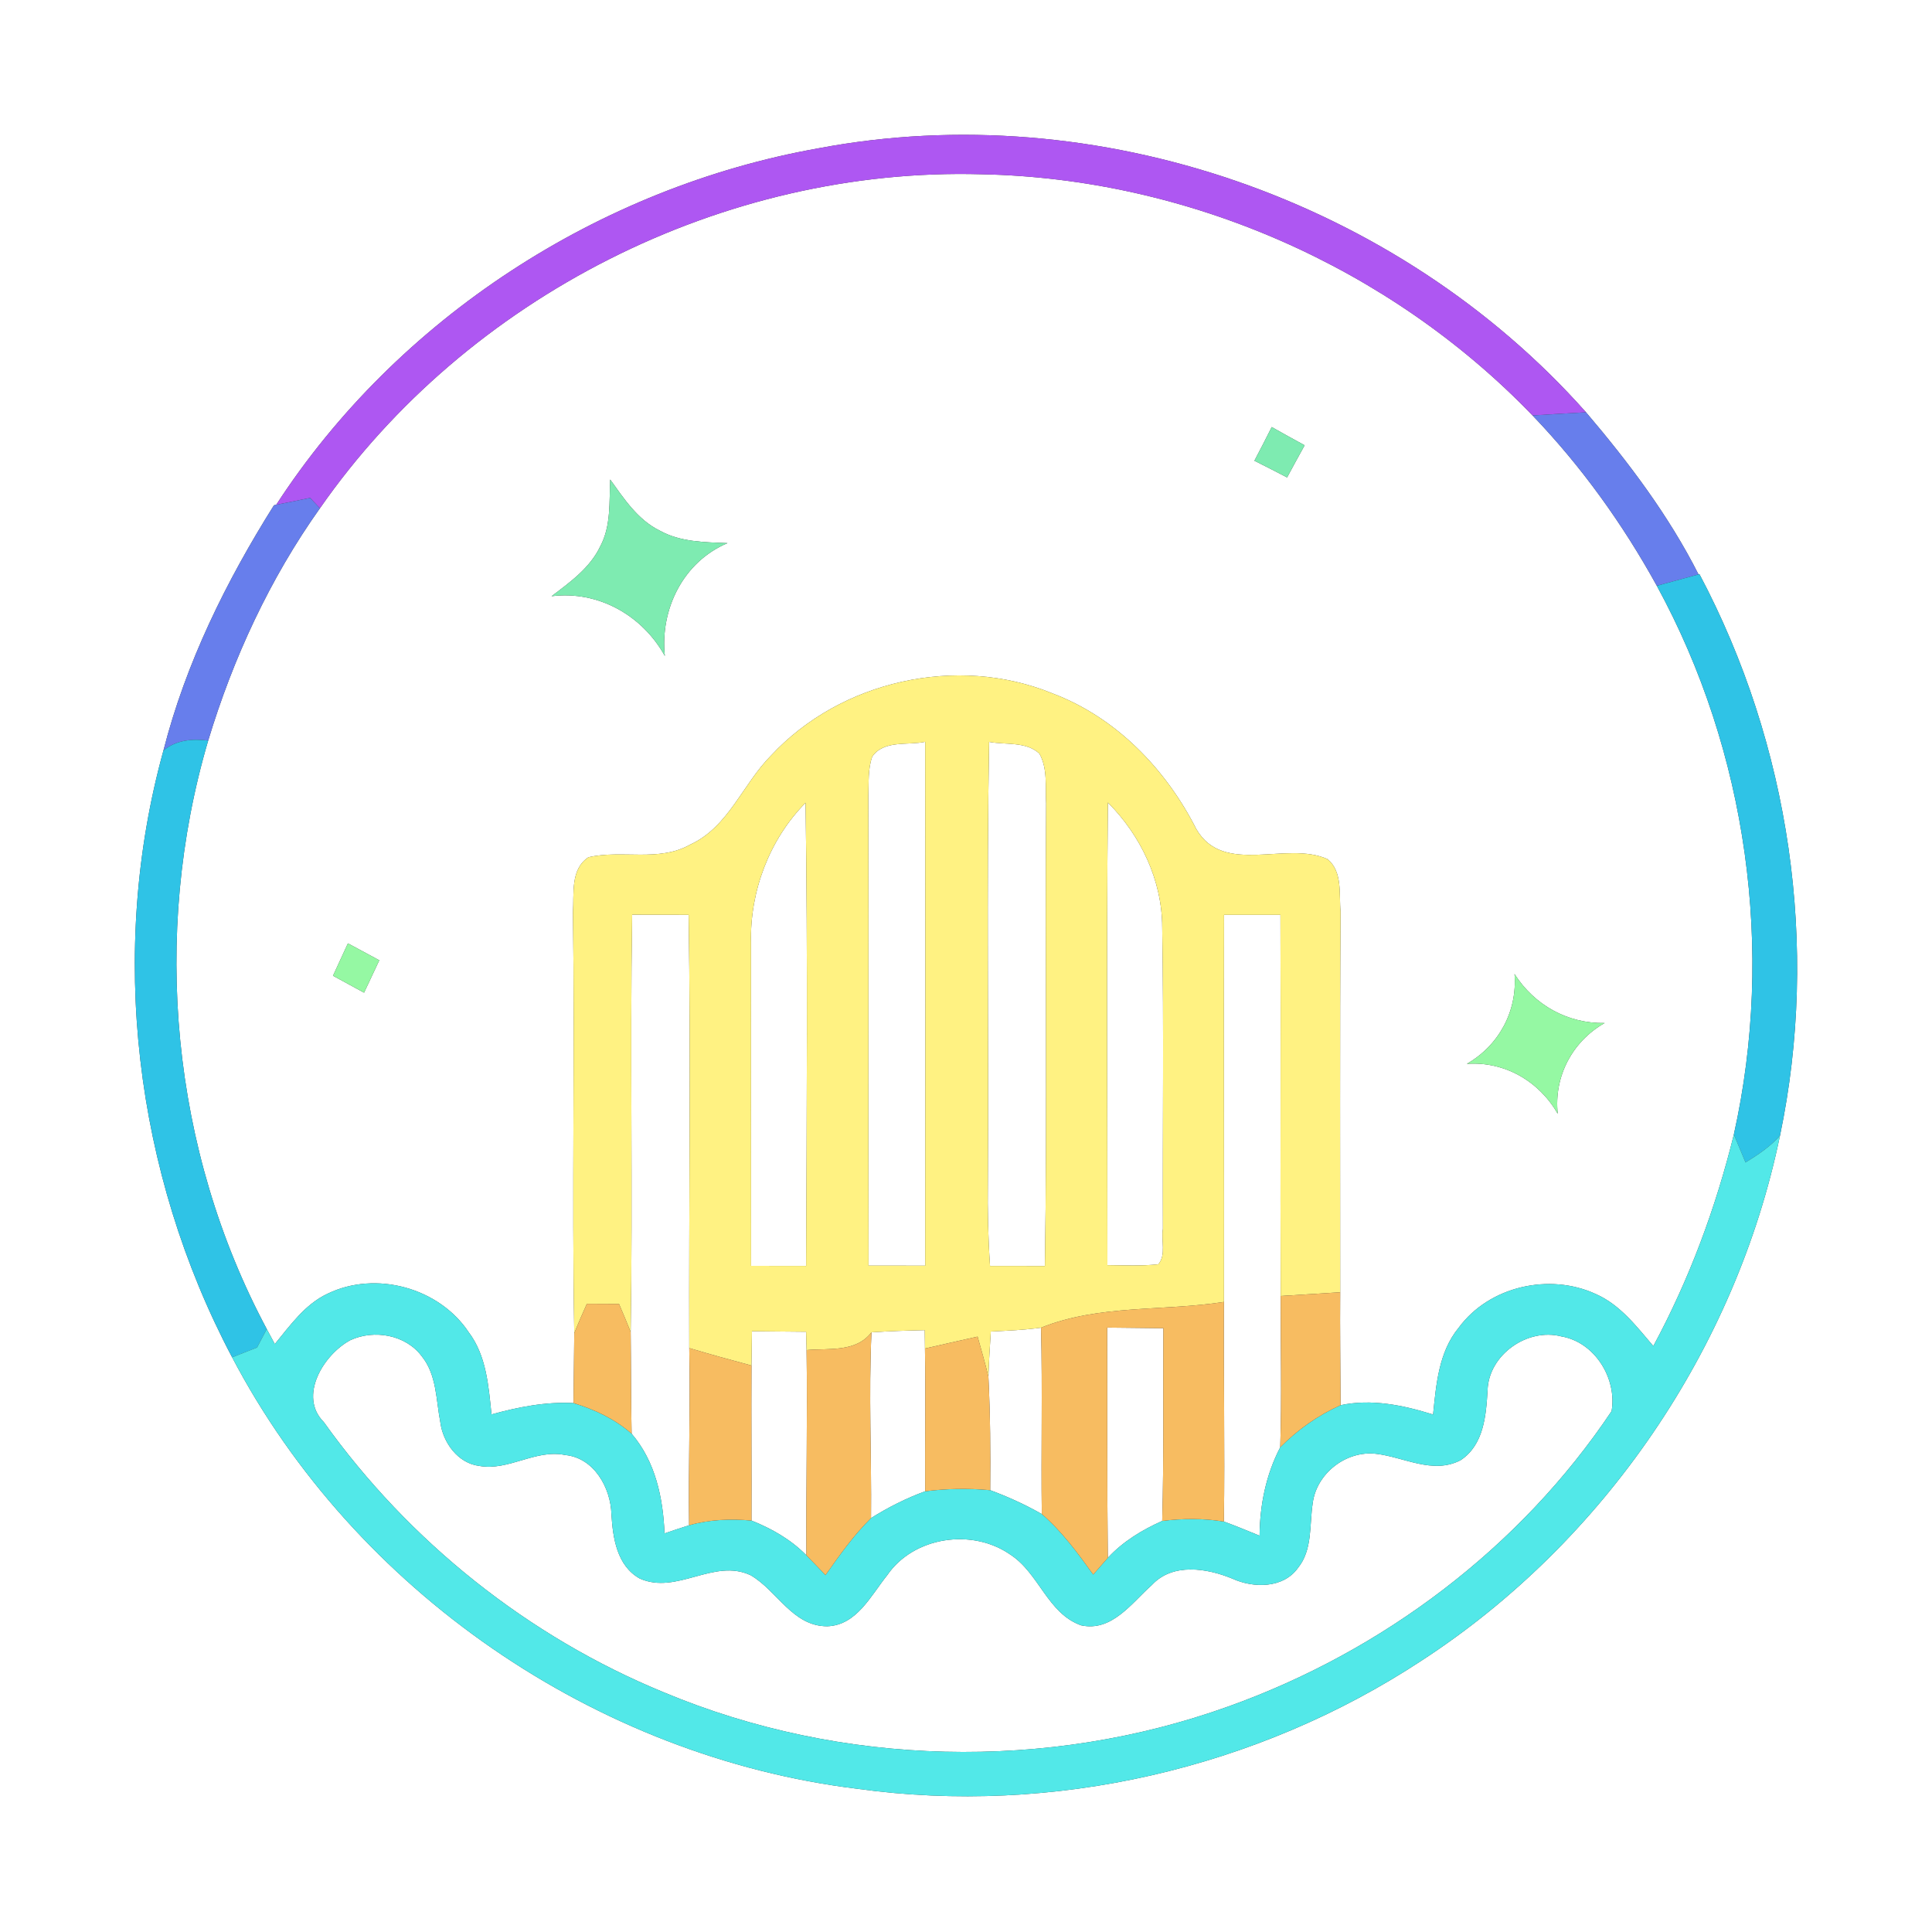 <?xml version="1.0" encoding="UTF-8" ?>
<!DOCTYPE svg PUBLIC "-//W3C//DTD SVG 1.1//EN" "http://www.w3.org/Graphics/SVG/1.1/DTD/svg11.dtd">
<svg width="250pt" height="250pt" viewBox="0 0 250 250" version="1.1" xmlns="http://www.w3.org/2000/svg">
<rect x="0" y="0" width="250" height="250" fill="#333333" stroke="none"/>
<g id="#ffffffff">
<path fill="#ffffff" opacity="1.00" d=" M 0.00 0.00 L 250.00 0.00 L 250.00 250.00 L 0.00 250.00 L 0.00 0.00 M 105.90 19.19 C 77.58 24.22 51.43 41.16 35.74 65.32 L 35.45 65.38 C 29.26 75.23 24.04 85.79 21.15 97.11 C 13.95 123.18 17.42 151.77 30.04 175.64 C 45.90 205.86 77.09 227.32 110.95 231.47 C 136.23 234.97 162.66 228.89 183.97 214.87 C 207.54 199.52 224.63 174.51 230.33 146.95 C 235.45 122.46 231.61 96.40 219.91 74.30 L 219.79 74.33 C 215.93 66.70 210.75 59.84 205.23 53.35 C 180.88 25.92 141.99 12.37 105.90 19.19 Z" />
<path fill="#ffffff" opacity="1.00" d=" M 41.40 65.77 C 60.46 38.39 93.64 21.60 127.01 22.55 C 153.66 23.08 179.83 34.55 198.31 53.76 C 204.63 60.35 209.99 67.81 214.39 75.80 C 226.10 97.25 229.67 122.96 224.36 146.80 C 222.02 156.31 218.59 165.55 213.94 174.18 C 211.77 171.64 209.64 168.83 206.50 167.45 C 200.50 164.68 192.71 166.43 188.76 171.80 C 186.16 174.95 185.84 179.15 185.44 183.04 C 181.57 181.83 177.50 180.98 173.47 181.83 C 173.45 176.96 173.38 172.09 173.42 167.22 C 173.43 150.81 173.36 134.40 173.47 117.99 C 173.25 115.72 173.76 112.79 171.78 111.17 C 166.45 108.76 158.36 113.38 154.81 107.30 C 150.86 99.51 144.42 92.82 136.15 89.71 C 123.86 84.70 108.82 88.04 99.79 97.75 C 96.11 101.43 94.29 107.01 89.31 109.29 C 85.25 111.59 80.46 109.92 76.14 110.93 C 73.79 112.48 74.30 115.61 74.14 118.03 C 74.40 136.19 73.99 154.36 74.31 172.52 C 74.27 175.53 74.25 178.55 74.21 181.56 C 70.61 181.36 67.05 182.08 63.60 183.02 C 63.22 179.36 62.95 175.44 60.65 172.39 C 56.82 166.63 48.63 164.38 42.40 167.40 C 39.46 168.77 37.56 171.50 35.56 173.92 C 35.30 173.43 34.78 172.46 34.52 171.98 C 22.17 148.88 19.54 120.92 26.94 95.83 C 30.17 85.15 34.92 74.88 41.40 65.77 M 164.56 55.26 C 163.83 56.72 163.08 58.17 162.32 59.62 C 163.74 60.33 165.15 61.05 166.55 61.78 C 167.30 60.39 168.05 59.00 168.82 57.62 C 167.39 56.84 165.97 56.06 164.56 55.26 M 78.96 62.05 C 78.82 64.94 79.09 68.03 77.68 70.68 C 76.36 73.48 73.77 75.33 71.37 77.15 C 77.42 76.39 83.12 79.63 86.03 84.88 C 85.39 78.82 88.42 72.70 94.14 70.28 C 91.18 70.16 88.04 70.15 85.37 68.66 C 82.53 67.27 80.75 64.54 78.96 62.05 M 45.02 122.07 C 44.38 123.47 43.74 124.87 43.09 126.26 C 44.43 126.99 45.77 127.71 47.11 128.45 C 47.76 127.05 48.42 125.66 49.08 124.26 C 47.73 123.53 46.37 122.80 45.02 122.07 M 195.98 126.04 C 196.36 130.85 193.95 135.28 189.81 137.66 C 194.72 137.32 199.15 139.91 201.57 144.12 C 201.05 139.31 203.46 134.75 207.64 132.38 C 202.83 132.46 198.56 130.06 195.98 126.04 Z" />
<path fill="#ffffff" opacity="1.00" d=" M 112.86 97.92 C 114.36 95.72 117.46 96.48 119.72 95.99 C 119.75 118.58 119.75 141.18 119.72 163.78 C 117.28 163.78 114.84 163.77 112.39 163.77 C 112.34 143.51 112.41 123.26 112.36 103.00 C 112.43 101.31 112.29 99.54 112.86 97.92 Z" />
<path fill="#ffffff" opacity="1.00" d=" M 127.99 96.00 C 130.13 96.41 132.76 95.91 134.49 97.51 C 135.60 99.45 135.24 101.81 135.37 103.95 C 135.22 123.91 135.52 143.87 135.21 163.82 C 132.84 163.81 130.48 163.81 128.11 163.81 C 127.86 160.20 127.78 156.59 127.83 152.98 C 127.95 133.99 127.65 114.99 127.99 96.00 Z" />
<path fill="#ffffff" opacity="1.00" d=" M 143.36 103.85 C 147.62 108.12 150.38 113.91 150.39 120.00 C 150.61 133.00 150.43 146.01 150.48 159.01 C 150.23 160.48 150.93 162.41 149.88 163.60 C 147.69 163.84 145.49 163.73 143.30 163.71 C 143.30 143.76 143.17 123.80 143.36 103.85 Z" />
<path fill="#ffffff" opacity="1.00" d=" M 97.18 121.97 C 97.02 115.33 99.56 108.62 104.24 103.88 C 104.53 123.85 104.39 143.84 104.31 163.81 C 101.94 163.81 99.56 163.80 97.19 163.80 C 97.17 149.86 97.19 135.92 97.18 121.97 Z" />
<path fill="#ffffff" opacity="1.00" d=" M 81.80 118.36 C 84.23 118.36 86.67 118.37 89.11 118.38 C 89.40 137.06 89.13 155.75 89.19 174.44 C 89.35 182.08 89.06 189.73 89.17 197.37 C 88.10 197.71 87.04 198.06 85.99 198.42 C 85.80 193.82 84.81 189.11 81.73 185.52 C 81.64 181.14 81.66 176.75 81.61 172.36 C 81.90 154.36 81.51 136.36 81.80 118.36 Z" />
<path fill="#ffffff" opacity="1.00" d=" M 158.39 118.38 C 160.82 118.38 163.26 118.38 165.69 118.38 C 165.75 134.82 165.66 151.26 165.72 167.70 C 165.70 174.23 165.88 180.76 165.66 187.28 C 163.82 190.82 163.02 194.75 162.99 198.72 C 161.45 198.10 159.93 197.45 158.37 196.89 C 158.51 187.42 158.31 177.94 158.38 168.47 C 158.41 151.77 158.34 135.07 158.39 118.38 Z" />
<path fill="#ffffff" opacity="1.00" d=" M 97.30 172.26 C 99.64 172.28 101.97 172.31 104.31 172.33 C 104.33 172.92 104.36 174.11 104.37 174.70 C 104.50 183.55 104.29 192.40 104.35 201.26 C 102.36 199.23 99.86 197.80 97.24 196.76 C 97.27 190.07 97.20 183.39 97.24 176.70 C 97.26 175.22 97.28 173.74 97.30 172.26 Z" />
<path fill="#ffffff" opacity="1.00" d=" M 112.77 172.40 C 115.06 172.25 117.36 172.17 119.66 172.12 C 119.67 172.71 119.68 173.90 119.69 174.50 C 119.79 180.65 119.68 186.81 119.72 192.97 C 117.27 193.87 114.92 195.05 112.71 196.44 C 112.79 188.43 112.39 180.41 112.77 172.40 Z" />
<path fill="#ffffff" opacity="1.00" d=" M 128.21 172.30 C 130.38 172.19 132.56 172.10 134.71 171.80 C 134.91 179.84 134.70 187.88 134.81 195.92 C 132.67 194.70 130.43 193.68 128.13 192.83 C 128.18 187.93 128.14 183.03 127.90 178.13 C 127.96 176.19 128.09 174.25 128.21 172.30 Z" />
<path fill="#ffffff" opacity="1.00" d=" M 143.27 171.79 C 145.69 171.82 148.11 171.85 150.54 171.87 C 150.49 180.18 150.62 188.50 150.39 196.81 C 147.78 197.97 145.30 199.48 143.35 201.59 C 143.24 191.66 143.30 181.73 143.27 171.79 Z" />
<path fill="#ffffff" opacity="1.00" d=" M 45.35 173.41 C 48.42 172.00 52.49 172.72 54.56 175.48 C 56.52 177.88 56.42 181.16 56.98 184.05 C 57.32 186.67 59.26 189.35 62.02 189.69 C 65.84 190.37 69.30 187.48 73.14 188.28 C 76.86 188.63 79.03 192.52 79.12 195.95 C 79.30 199.01 79.83 202.61 82.78 204.26 C 87.59 206.41 92.38 201.58 97.14 203.84 C 100.58 205.83 102.55 210.45 107.05 210.44 C 110.86 210.31 112.70 206.44 114.80 203.84 C 118.24 198.81 125.83 197.73 130.74 201.17 C 134.45 203.56 135.55 208.78 139.90 210.32 C 143.90 211.18 146.45 207.40 149.05 205.10 C 151.75 202.19 156.18 202.92 159.48 204.28 C 162.19 205.52 166.04 205.55 167.94 202.91 C 169.88 200.53 169.42 197.31 169.87 194.47 C 170.37 190.65 174.20 187.68 178.04 188.12 C 181.67 188.53 185.40 190.83 189.00 188.95 C 192.00 186.98 192.30 183.16 192.49 179.91 C 192.62 175.32 197.64 171.79 202.03 172.93 C 206.39 173.67 209.26 178.39 208.54 182.60 C 196.74 200.26 178.90 213.69 158.94 220.82 C 135.48 229.24 108.90 228.61 85.90 218.99 C 68.33 211.78 52.94 199.47 41.91 184.03 C 38.55 180.67 41.88 175.26 45.35 173.41 Z" />
</g>
<g id="#ae57f2ff">
<path fill="#ae57f2" opacity="1.00" d=" M 105.90 19.19 C 141.99 12.37 180.88 25.92 205.23 53.35 C 202.92 53.48 200.62 53.61 198.31 53.76 C 179.83 34.55 153.66 23.08 127.01 22.55 C 93.64 21.60 60.46 38.39 41.40 65.77 C 41.08 65.44 40.44 64.77 40.13 64.43 C 38.66 64.73 37.20 65.02 35.74 65.32 C 51.43 41.16 77.58 24.22 105.90 19.19 Z" />
</g>
<g id="#677eecff">
<path fill="#677eec" opacity="1.00" d=" M 198.31 53.76 C 200.62 53.61 202.92 53.48 205.23 53.35 C 210.75 59.84 215.93 66.70 219.79 74.33 C 217.99 74.82 216.19 75.30 214.39 75.80 C 209.99 67.81 204.63 60.35 198.31 53.76 Z" />
<path fill="#677eec" opacity="1.00" d=" M 40.13 64.43 C 40.44 64.77 41.08 65.44 41.40 65.77 C 34.92 74.88 30.17 85.15 26.94 95.83 C 24.88 95.57 22.80 95.75 21.15 97.11 C 24.04 85.79 29.26 75.23 35.45 65.38 L 35.74 65.32 C 37.20 65.02 38.66 64.73 40.13 64.43 Z" />
</g>
<g id="#7eebb1ff">
<path fill="#7eebb1" opacity="1.00" d=" M 164.56 55.26 C 165.97 56.06 167.39 56.84 168.82 57.62 C 168.05 59.00 167.30 60.39 166.55 61.78 C 165.15 61.05 163.74 60.33 162.32 59.62 C 163.08 58.17 163.83 56.72 164.56 55.26 Z" />
<path fill="#7eebb1" opacity="1.00" d=" M 78.96 62.05 C 80.75 64.54 82.53 67.27 85.37 68.66 C 88.04 70.15 91.18 70.16 94.14 70.28 C 88.42 72.70 85.39 78.82 86.03 84.88 C 83.12 79.63 77.42 76.39 71.37 77.15 C 73.77 75.33 76.36 73.48 77.68 70.68 C 79.09 68.03 78.82 64.94 78.96 62.05 Z" />
</g>
<g id="#2fc3e6ff">
<path fill="#2fc3e6" opacity="1.00" d=" M 214.39 75.80 C 216.19 75.30 217.99 74.82 219.79 74.33 L 219.91 74.30 C 231.61 96.40 235.45 122.46 230.33 146.95 C 229.07 148.38 227.48 149.43 225.87 150.42 C 225.49 149.51 224.74 147.71 224.36 146.80 C 229.67 122.96 226.10 97.25 214.39 75.80 Z" />
<path fill="#2fc3e6" opacity="1.00" d=" M 21.15 97.11 C 22.80 95.75 24.88 95.57 26.94 95.83 C 19.54 120.92 22.17 148.88 34.52 171.98 C 34.21 172.58 33.58 173.77 33.26 174.37 C 32.19 174.79 31.11 175.21 30.04 175.64 C 17.42 151.77 13.95 123.18 21.15 97.11 Z" />
</g>
<g id="#fff282ff">
<path fill="#fff282" opacity="1.00" d=" M 99.79 97.75 C 108.82 88.04 123.86 84.70 136.15 89.71 C 144.42 92.82 150.86 99.51 154.81 107.30 C 158.36 113.38 166.45 108.76 171.78 111.17 C 173.76 112.79 173.25 115.72 173.47 117.99 C 173.36 134.40 173.43 150.81 173.42 167.22 C 170.85 167.38 168.28 167.54 165.72 167.70 C 165.66 151.26 165.75 134.82 165.69 118.38 C 163.26 118.38 160.82 118.38 158.39 118.38 C 158.34 135.07 158.41 151.77 158.38 168.47 C 150.50 169.70 142.25 168.78 134.71 171.80 C 132.56 172.10 130.38 172.19 128.21 172.30 C 128.09 174.25 127.96 176.19 127.90 178.13 C 127.48 176.39 126.98 174.68 126.50 172.96 C 124.23 173.46 121.96 173.98 119.69 174.50 C 119.68 173.90 119.67 172.71 119.66 172.12 C 117.36 172.17 115.06 172.25 112.77 172.40 C 110.75 175.03 107.28 174.44 104.37 174.70 C 104.36 174.11 104.33 172.92 104.31 172.33 C 101.97 172.31 99.64 172.28 97.30 172.26 C 97.28 173.74 97.26 175.22 97.24 176.70 C 94.55 175.98 91.86 175.24 89.19 174.44 C 89.13 155.75 89.40 137.06 89.11 118.38 C 86.67 118.37 84.23 118.36 81.80 118.36 C 81.51 136.36 81.90 154.36 81.61 172.36 C 81.13 171.14 80.61 169.93 80.10 168.73 C 78.71 168.72 77.32 168.71 75.94 168.71 C 75.38 169.97 74.82 171.24 74.31 172.52 C 73.99 154.36 74.40 136.19 74.14 118.03 C 74.30 115.61 73.79 112.48 76.14 110.93 C 80.46 109.92 85.25 111.59 89.31 109.29 C 94.29 107.01 96.11 101.43 99.79 97.75 M 112.86 97.92 C 112.29 99.54 112.43 101.31 112.36 103.00 C 112.41 123.26 112.34 143.51 112.39 163.77 C 114.84 163.77 117.28 163.78 119.72 163.78 C 119.75 141.18 119.75 118.58 119.72 95.99 C 117.46 96.48 114.36 95.72 112.86 97.92 M 127.99 96.00 C 127.65 114.99 127.95 133.99 127.83 152.98 C 127.78 156.59 127.86 160.20 128.11 163.81 C 130.48 163.81 132.84 163.81 135.21 163.82 C 135.52 143.87 135.22 123.91 135.37 103.95 C 135.24 101.81 135.60 99.45 134.49 97.51 C 132.76 95.91 130.13 96.41 127.99 96.00 M 143.36 103.85 C 143.17 123.80 143.30 143.76 143.30 163.71 C 145.49 163.73 147.69 163.84 149.88 163.60 C 150.93 162.41 150.23 160.48 150.48 159.01 C 150.43 146.01 150.61 133.00 150.39 120.00 C 150.38 113.91 147.62 108.12 143.36 103.85 M 97.18 121.97 C 97.19 135.92 97.17 149.86 97.19 163.80 C 99.56 163.80 101.94 163.81 104.31 163.81 C 104.39 143.84 104.53 123.85 104.24 103.88 C 99.56 108.62 97.02 115.33 97.18 121.97 Z" />
</g>
<g id="#95f8a3ff">
<path fill="#95f8a3" opacity="1.00" d=" M 45.02 122.07 C 46.37 122.80 47.73 123.53 49.08 124.26 C 48.42 125.66 47.76 127.05 47.11 128.45 C 45.77 127.71 44.43 126.99 43.09 126.26 C 43.74 124.87 44.38 123.47 45.02 122.07 Z" />
<path fill="#95f8a3" opacity="1.00" d=" M 195.98 126.04 C 198.56 130.06 202.83 132.46 207.64 132.38 C 203.46 134.75 201.05 139.31 201.57 144.12 C 199.15 139.91 194.72 137.32 189.81 137.66 C 193.95 135.28 196.36 130.85 195.98 126.04 Z" />
</g>
<g id="#52e8e8ff">
<path fill="#52e8e8" opacity="1.00" d=" M 213.94 174.18 C 218.59 165.55 222.02 156.31 224.36 146.80 C 224.74 147.71 225.49 149.51 225.87 150.42 C 227.48 149.43 229.07 148.38 230.33 146.95 C 224.63 174.51 207.54 199.52 183.97 214.87 C 162.66 228.89 136.23 234.97 110.95 231.47 C 77.09 227.32 45.90 205.86 30.04 175.64 C 31.11 175.21 32.19 174.79 33.26 174.37 C 33.58 173.77 34.21 172.58 34.52 171.98 C 34.78 172.46 35.30 173.43 35.56 173.92 C 37.56 171.50 39.46 168.77 42.40 167.40 C 48.63 164.38 56.82 166.63 60.65 172.39 C 62.95 175.44 63.22 179.36 63.60 183.02 C 67.05 182.08 70.61 181.36 74.21 181.56 C 76.95 182.38 79.57 183.63 81.73 185.52 C 84.81 189.11 85.80 193.82 85.99 198.42 C 87.04 198.06 88.10 197.71 89.17 197.37 C 91.79 196.62 94.54 196.52 97.24 196.76 C 99.86 197.80 102.36 199.23 104.35 201.26 C 105.18 202.10 106.00 202.96 106.82 203.82 C 108.63 201.25 110.46 198.66 112.71 196.44 C 114.92 195.05 117.27 193.87 119.72 192.97 C 122.51 192.62 125.33 192.57 128.13 192.83 C 130.43 193.68 132.67 194.70 134.81 195.92 C 137.42 198.17 139.46 200.97 141.46 203.75 C 141.94 203.21 142.88 202.13 143.35 201.59 C 145.30 199.48 147.78 197.97 150.39 196.81 C 153.04 196.48 155.73 196.46 158.37 196.89 C 159.93 197.45 161.45 198.10 162.99 198.72 C 163.02 194.75 163.82 190.82 165.66 187.28 C 167.91 185.01 170.55 183.14 173.47 181.83 C 177.50 180.98 181.57 181.83 185.44 183.04 C 185.84 179.15 186.16 174.95 188.76 171.80 C 192.71 166.43 200.50 164.68 206.50 167.45 C 209.64 168.83 211.77 171.64 213.94 174.18 M 45.35 173.41 C 41.88 175.26 38.55 180.67 41.91 184.03 C 52.94 199.47 68.33 211.78 85.90 218.99 C 108.90 228.61 135.48 229.24 158.94 220.82 C 178.90 213.69 196.74 200.26 208.54 182.60 C 209.26 178.39 206.39 173.67 202.03 172.93 C 197.64 171.79 192.62 175.32 192.49 179.91 C 192.30 183.16 192.00 186.98 189.00 188.95 C 185.40 190.83 181.67 188.53 178.04 188.12 C 174.20 187.68 170.37 190.65 169.87 194.47 C 169.42 197.31 169.88 200.53 167.94 202.91 C 166.04 205.55 162.19 205.52 159.48 204.28 C 156.18 202.92 151.75 202.19 149.05 205.10 C 146.45 207.40 143.90 211.18 139.90 210.32 C 135.55 208.78 134.45 203.56 130.74 201.17 C 125.83 197.73 118.24 198.81 114.80 203.84 C 112.70 206.44 110.86 210.31 107.05 210.44 C 102.55 210.45 100.58 205.83 97.14 203.84 C 92.38 201.58 87.59 206.41 82.78 204.26 C 79.83 202.61 79.30 199.01 79.12 195.95 C 79.03 192.52 76.86 188.63 73.14 188.28 C 69.30 187.48 65.84 190.37 62.02 189.69 C 59.26 189.35 57.32 186.67 56.98 184.05 C 56.42 181.16 56.52 177.88 54.56 175.48 C 52.49 172.72 48.42 172.00 45.35 173.41 Z" />
</g>
<g id="#f7bc61ff">
<path fill="#f7bc61" opacity="1.00" d=" M 165.72 167.70 C 168.28 167.54 170.85 167.38 173.42 167.22 C 173.38 172.09 173.45 176.96 173.47 181.83 C 170.55 183.14 167.91 185.01 165.66 187.28 C 165.88 180.76 165.70 174.23 165.72 167.70 Z" />
<path fill="#f7bc61" opacity="1.00" d=" M 75.94 168.71 C 77.32 168.71 78.71 168.72 80.10 168.73 C 80.61 169.93 81.13 171.14 81.61 172.36 C 81.66 176.75 81.64 181.14 81.73 185.52 C 79.57 183.63 76.95 182.38 74.21 181.56 C 74.25 178.55 74.27 175.53 74.31 172.52 C 74.82 171.24 75.38 169.97 75.94 168.71 Z" />
<path fill="#f7bc61" opacity="1.00" d=" M 134.71 171.80 C 142.25 168.78 150.50 169.70 158.38 168.47 C 158.31 177.94 158.51 187.42 158.37 196.89 C 155.73 196.46 153.04 196.48 150.39 196.81 C 150.62 188.50 150.49 180.18 150.54 171.87 C 148.11 171.85 145.69 171.82 143.27 171.79 C 143.30 181.73 143.24 191.66 143.35 201.59 C 142.88 202.13 141.94 203.21 141.46 203.75 C 139.46 200.97 137.42 198.17 134.81 195.92 C 134.70 187.88 134.91 179.84 134.71 171.80 Z" />
<path fill="#f7bc61" opacity="1.00" d=" M 104.37 174.70 C 107.28 174.44 110.75 175.03 112.77 172.40 C 112.39 180.41 112.79 188.43 112.71 196.44 C 110.46 198.66 108.63 201.25 106.82 203.82 C 106.00 202.96 105.18 202.10 104.35 201.26 C 104.29 192.40 104.50 183.55 104.37 174.70 Z" />
<path fill="#f7bc61" opacity="1.00" d=" M 89.19 174.44 C 91.86 175.24 94.55 175.98 97.24 176.70 C 97.20 183.39 97.27 190.07 97.24 196.76 C 94.54 196.52 91.79 196.62 89.17 197.37 C 89.06 189.73 89.35 182.08 89.19 174.44 Z" />
<path fill="#f7bc61" opacity="1.00" d=" M 119.69 174.50 C 121.96 173.98 124.23 173.46 126.50 172.96 C 126.98 174.68 127.48 176.39 127.90 178.13 C 128.14 183.03 128.18 187.93 128.13 192.83 C 125.33 192.57 122.51 192.62 119.72 192.97 C 119.68 186.81 119.79 180.65 119.69 174.50 Z" />
</g>
</svg>
